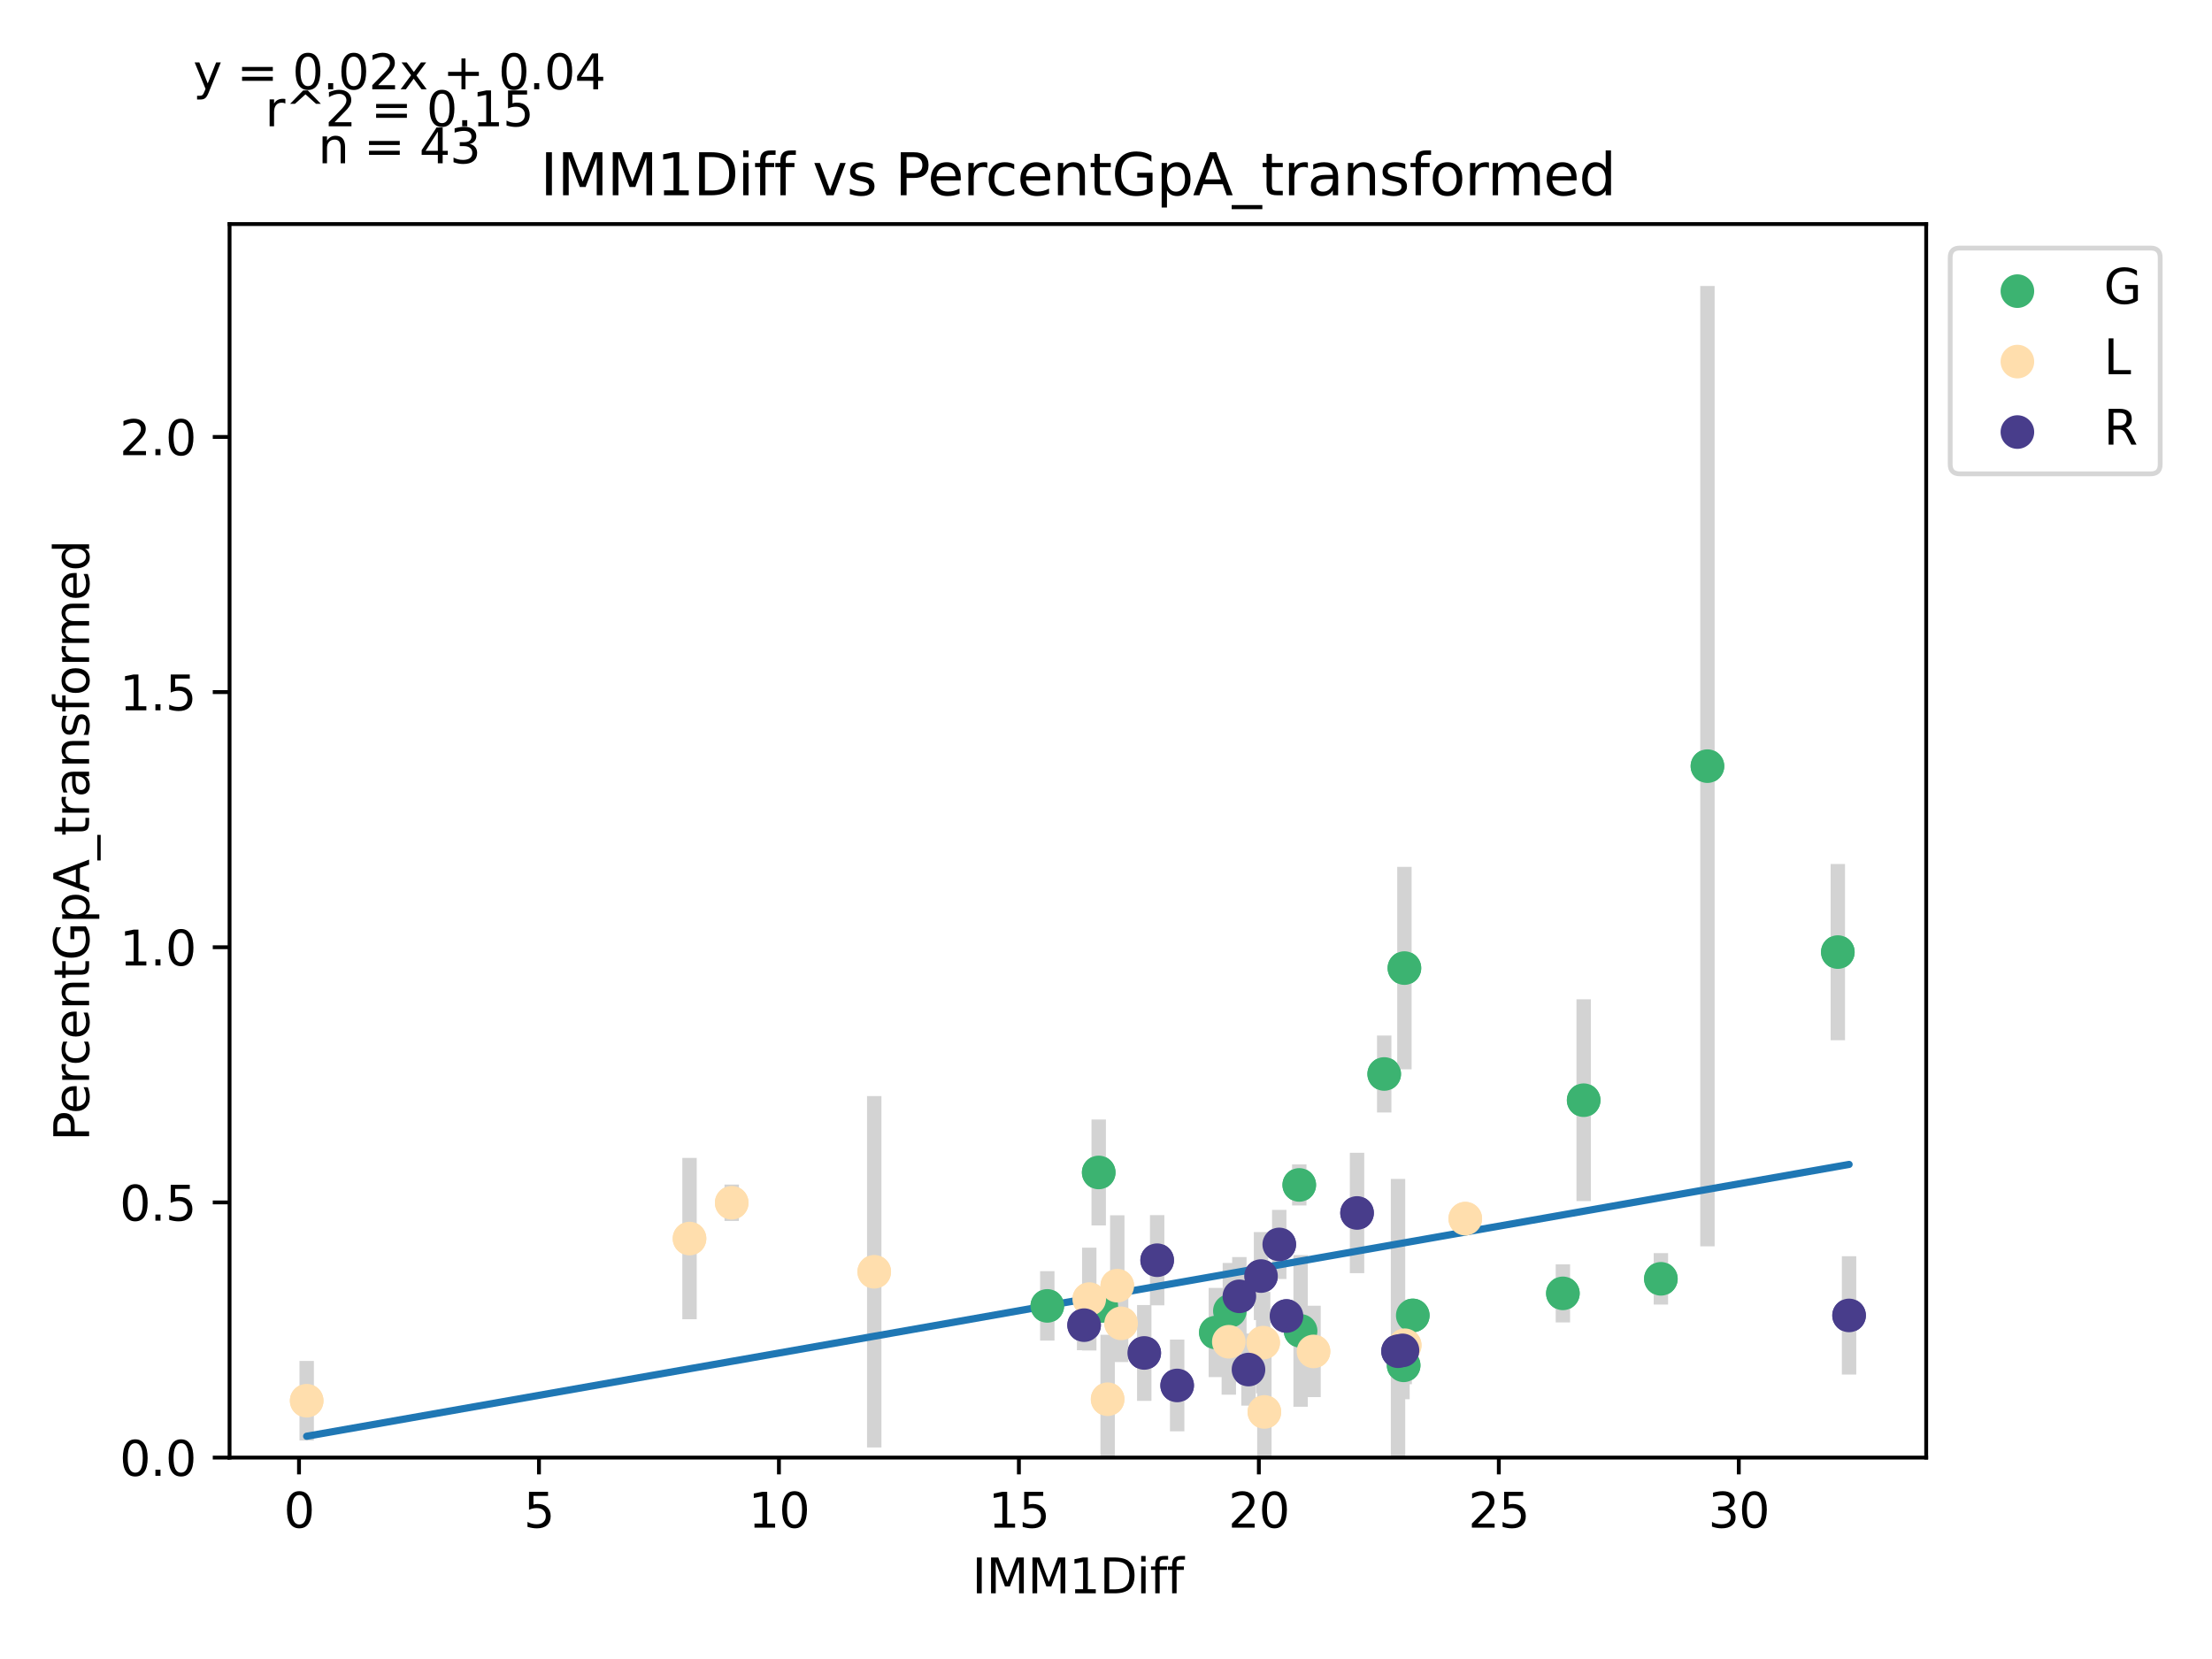 <?xml version="1.0" encoding="utf-8" standalone="no"?>
<!DOCTYPE svg PUBLIC "-//W3C//DTD SVG 1.1//EN"
  "http://www.w3.org/Graphics/SVG/1.1/DTD/svg11.dtd">
<svg xmlns:xlink="http://www.w3.org/1999/xlink" width="460.8pt" height="345.6pt" viewBox="0 0 460.8 345.6" xmlns="http://www.w3.org/2000/svg" version="1.1">
 <defs>
  <style type="text/css">*{stroke-linejoin: round; stroke-linecap: butt}</style>
 </defs>
 <g id="figure_1">
  <g id="patch_1">
   <path d="M 0 345.6 
L 460.8 345.6 
L 460.8 0 
L 0 0 
z
" style="fill: #ffffff"/>
  </g>
  <g id="axes_1">
   <g id="patch_2">
    <path d="M 47.821 303.64 
L 401.26 303.64 
L 401.26 46.676 
L 47.821 46.676 
z
" style="fill: #ffffff"/>
   </g>
   <g id="PathCollection_1">
    <defs>
     <path id="m57401705c2" d="M 0 3 
C 0.796 3 1.559 2.684 2.121 2.121 
C 2.684 1.559 3 0.796 3 0 
C 3 -0.796 2.684 -1.559 2.121 -2.121 
C 1.559 -2.684 0.796 -3 0 -3 
C -0.796 -3 -1.559 -2.684 -2.121 -2.121 
C -2.684 -1.559 -3 -0.796 -3 0 
C -3 0.796 -2.684 1.559 -2.121 2.121 
C -1.559 2.684 -0.796 3 0 3 
z
" style="stroke: #3cb371"/>
    </defs>
    <g clip-path="url(#pb2d96bcd7c)">
     <use xlink:href="#m57401705c2" x="292.565" y="201.67" style="fill: #3cb371; stroke: #3cb371"/>
     <use xlink:href="#m57401705c2" x="345.993" y="266.402" style="fill: #3cb371; stroke: #3cb371"/>
     <use xlink:href="#m57401705c2" x="329.907" y="229.192" style="fill: #3cb371; stroke: #3cb371"/>
     <use xlink:href="#m57401705c2" x="355.691" y="159.603" style="fill: #3cb371; stroke: #3cb371"/>
     <use xlink:href="#m57401705c2" x="253.284" y="277.589" style="fill: #3cb371; stroke: #3cb371"/>
     <use xlink:href="#m57401705c2" x="270.66" y="246.842" style="fill: #3cb371; stroke: #3cb371"/>
     <use xlink:href="#m57401705c2" x="325.578" y="269.43" style="fill: #3cb371; stroke: #3cb371"/>
     <use xlink:href="#m57401705c2" x="382.855" y="198.336" style="fill: #3cb371; stroke: #3cb371"/>
     <use xlink:href="#m57401705c2" x="270.94" y="277.254" style="fill: #3cb371; stroke: #3cb371"/>
     <use xlink:href="#m57401705c2" x="288.356" y="223.731" style="fill: #3cb371; stroke: #3cb371"/>
     <use xlink:href="#m57401705c2" x="292.405" y="284.425" style="fill: #3cb371; stroke: #3cb371"/>
     <use xlink:href="#m57401705c2" x="218.172" y="272.041" style="fill: #3cb371; stroke: #3cb371"/>
     <use xlink:href="#m57401705c2" x="229.42" y="272.058" style="fill: #3cb371; stroke: #3cb371"/>
     <use xlink:href="#m57401705c2" x="228.88" y="244.244" style="fill: #3cb371; stroke: #3cb371"/>
     <use xlink:href="#m57401705c2" x="294.305" y="274.027" style="fill: #3cb371; stroke: #3cb371"/>
     <use xlink:href="#m57401705c2" x="256.204" y="273.093" style="fill: #3cb371; stroke: #3cb371"/>
    </g>
   </g>
   <g id="PathCollection_2">
    <defs>
     <path id="mddb716ae9c" d="M 0 3 
C 0.796 3 1.559 2.684 2.121 2.121 
C 2.684 1.559 3 0.796 3 0 
C 3 -0.796 2.684 -1.559 2.121 -2.121 
C 1.559 -2.684 0.796 -3 0 -3 
C -0.796 -3 -1.559 -2.684 -2.121 -2.121 
C -2.684 -1.559 -3 -0.796 -3 0 
C -3 0.796 -2.684 1.559 -2.121 2.121 
C -1.559 2.684 -0.796 3 0 3 
z
" style="stroke: #ffdead"/>
    </defs>
    <g clip-path="url(#pb2d96bcd7c)">
     <use xlink:href="#mddb716ae9c" x="263.142" y="279.697" style="fill: #ffdead; stroke: #ffdead"/>
     <use xlink:href="#mddb716ae9c" x="233.549" y="275.677" style="fill: #ffdead; stroke: #ffdead"/>
     <use xlink:href="#mddb716ae9c" x="230.739" y="291.484" style="fill: #ffdead; stroke: #ffdead"/>
     <use xlink:href="#mddb716ae9c" x="292.625" y="280.238" style="fill: #ffdead; stroke: #ffdead"/>
     <use xlink:href="#mddb716ae9c" x="263.392" y="294.133" style="fill: #ffdead; stroke: #ffdead"/>
     <use xlink:href="#mddb716ae9c" x="226.91" y="270.623" style="fill: #ffdead; stroke: #ffdead"/>
     <use xlink:href="#mddb716ae9c" x="255.984" y="279.512" style="fill: #ffdead; stroke: #ffdead"/>
     <use xlink:href="#mddb716ae9c" x="232.749" y="267.827" style="fill: #ffdead; stroke: #ffdead"/>
     <use xlink:href="#mddb716ae9c" x="63.887" y="291.796" style="fill: #ffdead; stroke: #ffdead"/>
     <use xlink:href="#mddb716ae9c" x="143.639" y="258.015" style="fill: #ffdead; stroke: #ffdead"/>
     <use xlink:href="#mddb716ae9c" x="152.427" y="250.56" style="fill: #ffdead; stroke: #ffdead"/>
     <use xlink:href="#mddb716ae9c" x="182.12" y="264.934" style="fill: #ffdead; stroke: #ffdead"/>
     <use xlink:href="#mddb716ae9c" x="273.63" y="281.527" style="fill: #ffdead; stroke: #ffdead"/>
     <use xlink:href="#mddb716ae9c" x="305.243" y="253.868" style="fill: #ffdead; stroke: #ffdead"/>
    </g>
   </g>
   <g id="PathCollection_3">
    <defs>
     <path id="mb6e91cb2df" d="M 0 3 
C 0.796 3 1.559 2.684 2.121 2.121 
C 2.684 1.559 3 0.796 3 0 
C 3 -0.796 2.684 -1.559 2.121 -2.121 
C 1.559 -2.684 0.796 -3 0 -3 
C -0.796 -3 -1.559 -2.684 -2.121 -2.121 
C -2.684 -1.559 -3 -0.796 -3 0 
C -3 0.796 -2.684 1.559 -2.121 2.121 
C -1.559 2.684 -0.796 3 0 3 
z
" style="stroke: #483d8b"/>
    </defs>
    <g clip-path="url(#pb2d96bcd7c)">
     <use xlink:href="#mb6e91cb2df" x="225.84" y="276.053" style="fill: #483d8b; stroke: #483d8b"/>
     <use xlink:href="#mb6e91cb2df" x="262.692" y="265.826" style="fill: #483d8b; stroke: #483d8b"/>
     <use xlink:href="#mb6e91cb2df" x="238.368" y="281.843" style="fill: #483d8b; stroke: #483d8b"/>
     <use xlink:href="#mb6e91cb2df" x="385.195" y="274.028" style="fill: #483d8b; stroke: #483d8b"/>
     <use xlink:href="#mb6e91cb2df" x="292.165" y="281.309" style="fill: #483d8b; stroke: #483d8b"/>
     <use xlink:href="#mb6e91cb2df" x="291.236" y="281.485" style="fill: #483d8b; stroke: #483d8b"/>
     <use xlink:href="#mb6e91cb2df" x="245.226" y="288.616" style="fill: #483d8b; stroke: #483d8b"/>
     <use xlink:href="#mb6e91cb2df" x="282.698" y="252.682" style="fill: #483d8b; stroke: #483d8b"/>
     <use xlink:href="#mb6e91cb2df" x="268.001" y="274.152" style="fill: #483d8b; stroke: #483d8b"/>
     <use xlink:href="#mb6e91cb2df" x="241.057" y="262.526" style="fill: #483d8b; stroke: #483d8b"/>
     <use xlink:href="#mb6e91cb2df" x="266.491" y="259.237" style="fill: #483d8b; stroke: #483d8b"/>
     <use xlink:href="#mb6e91cb2df" x="258.183" y="270.049" style="fill: #483d8b; stroke: #483d8b"/>
     <use xlink:href="#mb6e91cb2df" x="260.083" y="285.306" style="fill: #483d8b; stroke: #483d8b"/>
    </g>
   </g>
   <g id="matplotlib.axis_1">
    <g id="xtick_1">
     <g id="line2d_1">
      <defs>
       <path id="m912d853d10" d="M 0 0 
L 0 3.5 
" style="stroke: #000000; stroke-width: 0.8"/>
      </defs>
      <g>
       <use xlink:href="#m912d853d10" x="62.287" y="303.64" style="stroke: #000000; stroke-width: 0.8"/>
      </g>
     </g>
     <g id="text_1">
      <!-- 0 -->
      <g transform="translate(59.106 318.238)scale(0.1 -0.1)">
       <defs>
        <path id="DejaVuSans-30" d="M 2034 4250 
Q 1547 4250 1301 3770 
Q 1056 3291 1056 2328 
Q 1056 1369 1301 889 
Q 1547 409 2034 409 
Q 2525 409 2770 889 
Q 3016 1369 3016 2328 
Q 3016 3291 2770 3770 
Q 2525 4250 2034 4250 
z
M 2034 4750 
Q 2819 4750 3233 4129 
Q 3647 3509 3647 2328 
Q 3647 1150 3233 529 
Q 2819 -91 2034 -91 
Q 1250 -91 836 529 
Q 422 1150 422 2328 
Q 422 3509 836 4129 
Q 1250 4750 2034 4750 
z
" transform="scale(0.016)"/>
       </defs>
       <use xlink:href="#DejaVuSans-30"/>
      </g>
     </g>
    </g>
    <g id="xtick_2">
     <g id="line2d_2">
      <g>
       <use xlink:href="#m912d853d10" x="112.276" y="303.64" style="stroke: #000000; stroke-width: 0.8"/>
      </g>
     </g>
     <g id="text_2">
      <!-- 5 -->
      <g transform="translate(109.095 318.238)scale(0.1 -0.1)">
       <defs>
        <path id="DejaVuSans-35" d="M 691 4666 
L 3169 4666 
L 3169 4134 
L 1269 4134 
L 1269 2991 
Q 1406 3038 1543 3061 
Q 1681 3084 1819 3084 
Q 2600 3084 3056 2656 
Q 3513 2228 3513 1497 
Q 3513 744 3044 326 
Q 2575 -91 1722 -91 
Q 1428 -91 1123 -41 
Q 819 9 494 109 
L 494 744 
Q 775 591 1075 516 
Q 1375 441 1709 441 
Q 2250 441 2565 725 
Q 2881 1009 2881 1497 
Q 2881 1984 2565 2268 
Q 2250 2553 1709 2553 
Q 1456 2553 1204 2497 
Q 953 2441 691 2322 
L 691 4666 
z
" transform="scale(0.016)"/>
       </defs>
       <use xlink:href="#DejaVuSans-35"/>
      </g>
     </g>
    </g>
    <g id="xtick_3">
     <g id="line2d_3">
      <g>
       <use xlink:href="#m912d853d10" x="162.265" y="303.64" style="stroke: #000000; stroke-width: 0.8"/>
      </g>
     </g>
     <g id="text_3">
      <!-- 10 -->
      <g transform="translate(155.902 318.238)scale(0.1 -0.1)">
       <defs>
        <path id="DejaVuSans-31" d="M 794 531 
L 1825 531 
L 1825 4091 
L 703 3866 
L 703 4441 
L 1819 4666 
L 2450 4666 
L 2450 531 
L 3481 531 
L 3481 0 
L 794 0 
L 794 531 
z
" transform="scale(0.016)"/>
       </defs>
       <use xlink:href="#DejaVuSans-31"/>
       <use xlink:href="#DejaVuSans-30" x="63.623"/>
      </g>
     </g>
    </g>
    <g id="xtick_4">
     <g id="line2d_4">
      <g>
       <use xlink:href="#m912d853d10" x="212.253" y="303.64" style="stroke: #000000; stroke-width: 0.8"/>
      </g>
     </g>
     <g id="text_4">
      <!-- 15 -->
      <g transform="translate(205.891 318.238)scale(0.1 -0.1)">
       <use xlink:href="#DejaVuSans-31"/>
       <use xlink:href="#DejaVuSans-35" x="63.623"/>
      </g>
     </g>
    </g>
    <g id="xtick_5">
     <g id="line2d_5">
      <g>
       <use xlink:href="#m912d853d10" x="262.242" y="303.64" style="stroke: #000000; stroke-width: 0.8"/>
      </g>
     </g>
     <g id="text_5">
      <!-- 20 -->
      <g transform="translate(255.88 318.238)scale(0.1 -0.1)">
       <defs>
        <path id="DejaVuSans-32" d="M 1228 531 
L 3431 531 
L 3431 0 
L 469 0 
L 469 531 
Q 828 903 1448 1529 
Q 2069 2156 2228 2338 
Q 2531 2678 2651 2914 
Q 2772 3150 2772 3378 
Q 2772 3750 2511 3984 
Q 2250 4219 1831 4219 
Q 1534 4219 1204 4116 
Q 875 4013 500 3803 
L 500 4441 
Q 881 4594 1212 4672 
Q 1544 4750 1819 4750 
Q 2544 4750 2975 4387 
Q 3406 4025 3406 3419 
Q 3406 3131 3298 2873 
Q 3191 2616 2906 2266 
Q 2828 2175 2409 1742 
Q 1991 1309 1228 531 
z
" transform="scale(0.016)"/>
       </defs>
       <use xlink:href="#DejaVuSans-32"/>
       <use xlink:href="#DejaVuSans-30" x="63.623"/>
      </g>
     </g>
    </g>
    <g id="xtick_6">
     <g id="line2d_6">
      <g>
       <use xlink:href="#m912d853d10" x="312.231" y="303.64" style="stroke: #000000; stroke-width: 0.8"/>
      </g>
     </g>
     <g id="text_6">
      <!-- 25 -->
      <g transform="translate(305.868 318.238)scale(0.1 -0.1)">
       <use xlink:href="#DejaVuSans-32"/>
       <use xlink:href="#DejaVuSans-35" x="63.623"/>
      </g>
     </g>
    </g>
    <g id="xtick_7">
     <g id="line2d_7">
      <g>
       <use xlink:href="#m912d853d10" x="362.22" y="303.64" style="stroke: #000000; stroke-width: 0.8"/>
      </g>
     </g>
     <g id="text_7">
      <!-- 30 -->
      <g transform="translate(355.857 318.238)scale(0.1 -0.1)">
       <defs>
        <path id="DejaVuSans-33" d="M 2597 2516 
Q 3050 2419 3304 2112 
Q 3559 1806 3559 1356 
Q 3559 666 3084 287 
Q 2609 -91 1734 -91 
Q 1441 -91 1130 -33 
Q 819 25 488 141 
L 488 750 
Q 750 597 1062 519 
Q 1375 441 1716 441 
Q 2309 441 2620 675 
Q 2931 909 2931 1356 
Q 2931 1769 2642 2001 
Q 2353 2234 1838 2234 
L 1294 2234 
L 1294 2753 
L 1863 2753 
Q 2328 2753 2575 2939 
Q 2822 3125 2822 3475 
Q 2822 3834 2567 4026 
Q 2313 4219 1838 4219 
Q 1578 4219 1281 4162 
Q 984 4106 628 3988 
L 628 4550 
Q 988 4650 1302 4700 
Q 1616 4750 1894 4750 
Q 2613 4750 3031 4423 
Q 3450 4097 3450 3541 
Q 3450 3153 3228 2886 
Q 3006 2619 2597 2516 
z
" transform="scale(0.016)"/>
       </defs>
       <use xlink:href="#DejaVuSans-33"/>
       <use xlink:href="#DejaVuSans-30" x="63.623"/>
      </g>
     </g>
    </g>
    <g id="text_8">
     <!-- IMM1Diff -->
     <g transform="translate(202.497 331.917)scale(0.1 -0.1)">
      <defs>
       <path id="DejaVuSans-49" d="M 628 4666 
L 1259 4666 
L 1259 0 
L 628 0 
L 628 4666 
z
" transform="scale(0.016)"/>
       <path id="DejaVuSans-4d" d="M 628 4666 
L 1569 4666 
L 2759 1491 
L 3956 4666 
L 4897 4666 
L 4897 0 
L 4281 0 
L 4281 4097 
L 3078 897 
L 2444 897 
L 1241 4097 
L 1241 0 
L 628 0 
L 628 4666 
z
" transform="scale(0.016)"/>
       <path id="DejaVuSans-44" d="M 1259 4147 
L 1259 519 
L 2022 519 
Q 2988 519 3436 956 
Q 3884 1394 3884 2338 
Q 3884 3275 3436 3711 
Q 2988 4147 2022 4147 
L 1259 4147 
z
M 628 4666 
L 1925 4666 
Q 3281 4666 3915 4102 
Q 4550 3538 4550 2338 
Q 4550 1131 3912 565 
Q 3275 0 1925 0 
L 628 0 
L 628 4666 
z
" transform="scale(0.016)"/>
       <path id="DejaVuSans-69" d="M 603 3500 
L 1178 3500 
L 1178 0 
L 603 0 
L 603 3500 
z
M 603 4863 
L 1178 4863 
L 1178 4134 
L 603 4134 
L 603 4863 
z
" transform="scale(0.016)"/>
       <path id="DejaVuSans-66" d="M 2375 4863 
L 2375 4384 
L 1825 4384 
Q 1516 4384 1395 4259 
Q 1275 4134 1275 3809 
L 1275 3500 
L 2222 3500 
L 2222 3053 
L 1275 3053 
L 1275 0 
L 697 0 
L 697 3053 
L 147 3053 
L 147 3500 
L 697 3500 
L 697 3744 
Q 697 4328 969 4595 
Q 1241 4863 1831 4863 
L 2375 4863 
z
" transform="scale(0.016)"/>
      </defs>
      <use xlink:href="#DejaVuSans-49"/>
      <use xlink:href="#DejaVuSans-4d" x="29.492"/>
      <use xlink:href="#DejaVuSans-4d" x="115.771"/>
      <use xlink:href="#DejaVuSans-31" x="202.051"/>
      <use xlink:href="#DejaVuSans-44" x="265.674"/>
      <use xlink:href="#DejaVuSans-69" x="342.676"/>
      <use xlink:href="#DejaVuSans-66" x="370.459"/>
      <use xlink:href="#DejaVuSans-66" x="405.664"/>
     </g>
    </g>
   </g>
   <g id="matplotlib.axis_2">
    <g id="ytick_1">
     <g id="line2d_8">
      <defs>
       <path id="m9894e29bde" d="M 0 0 
L -3.5 0 
" style="stroke: #000000; stroke-width: 0.8"/>
      </defs>
      <g>
       <use xlink:href="#m9894e29bde" x="47.821" y="303.64" style="stroke: #000000; stroke-width: 0.8"/>
      </g>
     </g>
     <g id="text_9">
      <!-- 0.0 -->
      <g transform="translate(24.918 307.439)scale(0.1 -0.1)">
       <defs>
        <path id="DejaVuSans-2e" d="M 684 794 
L 1344 794 
L 1344 0 
L 684 0 
L 684 794 
z
" transform="scale(0.016)"/>
       </defs>
       <use xlink:href="#DejaVuSans-30"/>
       <use xlink:href="#DejaVuSans-2e" x="63.623"/>
       <use xlink:href="#DejaVuSans-30" x="95.41"/>
      </g>
     </g>
    </g>
    <g id="ytick_2">
     <g id="line2d_9">
      <g>
       <use xlink:href="#m9894e29bde" x="47.821" y="250.485" style="stroke: #000000; stroke-width: 0.8"/>
      </g>
     </g>
     <g id="text_10">
      <!-- 0.5 -->
      <g transform="translate(24.918 254.284)scale(0.1 -0.1)">
       <use xlink:href="#DejaVuSans-30"/>
       <use xlink:href="#DejaVuSans-2e" x="63.623"/>
       <use xlink:href="#DejaVuSans-35" x="95.41"/>
      </g>
     </g>
    </g>
    <g id="ytick_3">
     <g id="line2d_10">
      <g>
       <use xlink:href="#m9894e29bde" x="47.821" y="197.33" style="stroke: #000000; stroke-width: 0.8"/>
      </g>
     </g>
     <g id="text_11">
      <!-- 1.0 -->
      <g transform="translate(24.918 201.129)scale(0.1 -0.1)">
       <use xlink:href="#DejaVuSans-31"/>
       <use xlink:href="#DejaVuSans-2e" x="63.623"/>
       <use xlink:href="#DejaVuSans-30" x="95.41"/>
      </g>
     </g>
    </g>
    <g id="ytick_4">
     <g id="line2d_11">
      <g>
       <use xlink:href="#m9894e29bde" x="47.821" y="144.175" style="stroke: #000000; stroke-width: 0.8"/>
      </g>
     </g>
     <g id="text_12">
      <!-- 1.5 -->
      <g transform="translate(24.918 147.974)scale(0.1 -0.1)">
       <use xlink:href="#DejaVuSans-31"/>
       <use xlink:href="#DejaVuSans-2e" x="63.623"/>
       <use xlink:href="#DejaVuSans-35" x="95.41"/>
      </g>
     </g>
    </g>
    <g id="ytick_5">
     <g id="line2d_12">
      <g>
       <use xlink:href="#m9894e29bde" x="47.821" y="91.02" style="stroke: #000000; stroke-width: 0.8"/>
      </g>
     </g>
     <g id="text_13">
      <!-- 2.0 -->
      <g transform="translate(24.918 94.819)scale(0.1 -0.1)">
       <use xlink:href="#DejaVuSans-32"/>
       <use xlink:href="#DejaVuSans-2e" x="63.623"/>
       <use xlink:href="#DejaVuSans-30" x="95.41"/>
      </g>
     </g>
    </g>
    <g id="text_14">
     <!-- PercentGpA_transformed -->
     <g transform="translate(18.56 237.696)rotate(-90)scale(0.1 -0.1)">
      <defs>
       <path id="DejaVuSans-50" d="M 1259 4147 
L 1259 2394 
L 2053 2394 
Q 2494 2394 2734 2622 
Q 2975 2850 2975 3272 
Q 2975 3691 2734 3919 
Q 2494 4147 2053 4147 
L 1259 4147 
z
M 628 4666 
L 2053 4666 
Q 2838 4666 3239 4311 
Q 3641 3956 3641 3272 
Q 3641 2581 3239 2228 
Q 2838 1875 2053 1875 
L 1259 1875 
L 1259 0 
L 628 0 
L 628 4666 
z
" transform="scale(0.016)"/>
       <path id="DejaVuSans-65" d="M 3597 1894 
L 3597 1613 
L 953 1613 
Q 991 1019 1311 708 
Q 1631 397 2203 397 
Q 2534 397 2845 478 
Q 3156 559 3463 722 
L 3463 178 
Q 3153 47 2828 -22 
Q 2503 -91 2169 -91 
Q 1331 -91 842 396 
Q 353 884 353 1716 
Q 353 2575 817 3079 
Q 1281 3584 2069 3584 
Q 2775 3584 3186 3129 
Q 3597 2675 3597 1894 
z
M 3022 2063 
Q 3016 2534 2758 2815 
Q 2500 3097 2075 3097 
Q 1594 3097 1305 2825 
Q 1016 2553 972 2059 
L 3022 2063 
z
" transform="scale(0.016)"/>
       <path id="DejaVuSans-72" d="M 2631 2963 
Q 2534 3019 2420 3045 
Q 2306 3072 2169 3072 
Q 1681 3072 1420 2755 
Q 1159 2438 1159 1844 
L 1159 0 
L 581 0 
L 581 3500 
L 1159 3500 
L 1159 2956 
Q 1341 3275 1631 3429 
Q 1922 3584 2338 3584 
Q 2397 3584 2469 3576 
Q 2541 3569 2628 3553 
L 2631 2963 
z
" transform="scale(0.016)"/>
       <path id="DejaVuSans-63" d="M 3122 3366 
L 3122 2828 
Q 2878 2963 2633 3030 
Q 2388 3097 2138 3097 
Q 1578 3097 1268 2742 
Q 959 2388 959 1747 
Q 959 1106 1268 751 
Q 1578 397 2138 397 
Q 2388 397 2633 464 
Q 2878 531 3122 666 
L 3122 134 
Q 2881 22 2623 -34 
Q 2366 -91 2075 -91 
Q 1284 -91 818 406 
Q 353 903 353 1747 
Q 353 2603 823 3093 
Q 1294 3584 2113 3584 
Q 2378 3584 2631 3529 
Q 2884 3475 3122 3366 
z
" transform="scale(0.016)"/>
       <path id="DejaVuSans-6e" d="M 3513 2113 
L 3513 0 
L 2938 0 
L 2938 2094 
Q 2938 2591 2744 2837 
Q 2550 3084 2163 3084 
Q 1697 3084 1428 2787 
Q 1159 2491 1159 1978 
L 1159 0 
L 581 0 
L 581 3500 
L 1159 3500 
L 1159 2956 
Q 1366 3272 1645 3428 
Q 1925 3584 2291 3584 
Q 2894 3584 3203 3211 
Q 3513 2838 3513 2113 
z
" transform="scale(0.016)"/>
       <path id="DejaVuSans-74" d="M 1172 4494 
L 1172 3500 
L 2356 3500 
L 2356 3053 
L 1172 3053 
L 1172 1153 
Q 1172 725 1289 603 
Q 1406 481 1766 481 
L 2356 481 
L 2356 0 
L 1766 0 
Q 1100 0 847 248 
Q 594 497 594 1153 
L 594 3053 
L 172 3053 
L 172 3500 
L 594 3500 
L 594 4494 
L 1172 4494 
z
" transform="scale(0.016)"/>
       <path id="DejaVuSans-47" d="M 3809 666 
L 3809 1919 
L 2778 1919 
L 2778 2438 
L 4434 2438 
L 4434 434 
Q 4069 175 3628 42 
Q 3188 -91 2688 -91 
Q 1594 -91 976 548 
Q 359 1188 359 2328 
Q 359 3472 976 4111 
Q 1594 4750 2688 4750 
Q 3144 4750 3555 4637 
Q 3966 4525 4313 4306 
L 4313 3634 
Q 3963 3931 3569 4081 
Q 3175 4231 2741 4231 
Q 1884 4231 1454 3753 
Q 1025 3275 1025 2328 
Q 1025 1384 1454 906 
Q 1884 428 2741 428 
Q 3075 428 3337 486 
Q 3600 544 3809 666 
z
" transform="scale(0.016)"/>
       <path id="DejaVuSans-70" d="M 1159 525 
L 1159 -1331 
L 581 -1331 
L 581 3500 
L 1159 3500 
L 1159 2969 
Q 1341 3281 1617 3432 
Q 1894 3584 2278 3584 
Q 2916 3584 3314 3078 
Q 3713 2572 3713 1747 
Q 3713 922 3314 415 
Q 2916 -91 2278 -91 
Q 1894 -91 1617 61 
Q 1341 213 1159 525 
z
M 3116 1747 
Q 3116 2381 2855 2742 
Q 2594 3103 2138 3103 
Q 1681 3103 1420 2742 
Q 1159 2381 1159 1747 
Q 1159 1113 1420 752 
Q 1681 391 2138 391 
Q 2594 391 2855 752 
Q 3116 1113 3116 1747 
z
" transform="scale(0.016)"/>
       <path id="DejaVuSans-41" d="M 2188 4044 
L 1331 1722 
L 3047 1722 
L 2188 4044 
z
M 1831 4666 
L 2547 4666 
L 4325 0 
L 3669 0 
L 3244 1197 
L 1141 1197 
L 716 0 
L 50 0 
L 1831 4666 
z
" transform="scale(0.016)"/>
       <path id="DejaVuSans-5f" d="M 3263 -1063 
L 3263 -1509 
L -63 -1509 
L -63 -1063 
L 3263 -1063 
z
" transform="scale(0.016)"/>
       <path id="DejaVuSans-61" d="M 2194 1759 
Q 1497 1759 1228 1600 
Q 959 1441 959 1056 
Q 959 750 1161 570 
Q 1363 391 1709 391 
Q 2188 391 2477 730 
Q 2766 1069 2766 1631 
L 2766 1759 
L 2194 1759 
z
M 3341 1997 
L 3341 0 
L 2766 0 
L 2766 531 
Q 2569 213 2275 61 
Q 1981 -91 1556 -91 
Q 1019 -91 701 211 
Q 384 513 384 1019 
Q 384 1609 779 1909 
Q 1175 2209 1959 2209 
L 2766 2209 
L 2766 2266 
Q 2766 2663 2505 2880 
Q 2244 3097 1772 3097 
Q 1472 3097 1187 3025 
Q 903 2953 641 2809 
L 641 3341 
Q 956 3463 1253 3523 
Q 1550 3584 1831 3584 
Q 2591 3584 2966 3190 
Q 3341 2797 3341 1997 
z
" transform="scale(0.016)"/>
       <path id="DejaVuSans-73" d="M 2834 3397 
L 2834 2853 
Q 2591 2978 2328 3040 
Q 2066 3103 1784 3103 
Q 1356 3103 1142 2972 
Q 928 2841 928 2578 
Q 928 2378 1081 2264 
Q 1234 2150 1697 2047 
L 1894 2003 
Q 2506 1872 2764 1633 
Q 3022 1394 3022 966 
Q 3022 478 2636 193 
Q 2250 -91 1575 -91 
Q 1294 -91 989 -36 
Q 684 19 347 128 
L 347 722 
Q 666 556 975 473 
Q 1284 391 1588 391 
Q 1994 391 2212 530 
Q 2431 669 2431 922 
Q 2431 1156 2273 1281 
Q 2116 1406 1581 1522 
L 1381 1569 
Q 847 1681 609 1914 
Q 372 2147 372 2553 
Q 372 3047 722 3315 
Q 1072 3584 1716 3584 
Q 2034 3584 2315 3537 
Q 2597 3491 2834 3397 
z
" transform="scale(0.016)"/>
       <path id="DejaVuSans-6f" d="M 1959 3097 
Q 1497 3097 1228 2736 
Q 959 2375 959 1747 
Q 959 1119 1226 758 
Q 1494 397 1959 397 
Q 2419 397 2687 759 
Q 2956 1122 2956 1747 
Q 2956 2369 2687 2733 
Q 2419 3097 1959 3097 
z
M 1959 3584 
Q 2709 3584 3137 3096 
Q 3566 2609 3566 1747 
Q 3566 888 3137 398 
Q 2709 -91 1959 -91 
Q 1206 -91 779 398 
Q 353 888 353 1747 
Q 353 2609 779 3096 
Q 1206 3584 1959 3584 
z
" transform="scale(0.016)"/>
       <path id="DejaVuSans-6d" d="M 3328 2828 
Q 3544 3216 3844 3400 
Q 4144 3584 4550 3584 
Q 5097 3584 5394 3201 
Q 5691 2819 5691 2113 
L 5691 0 
L 5113 0 
L 5113 2094 
Q 5113 2597 4934 2840 
Q 4756 3084 4391 3084 
Q 3944 3084 3684 2787 
Q 3425 2491 3425 1978 
L 3425 0 
L 2847 0 
L 2847 2094 
Q 2847 2600 2669 2842 
Q 2491 3084 2119 3084 
Q 1678 3084 1418 2786 
Q 1159 2488 1159 1978 
L 1159 0 
L 581 0 
L 581 3500 
L 1159 3500 
L 1159 2956 
Q 1356 3278 1631 3431 
Q 1906 3584 2284 3584 
Q 2666 3584 2933 3390 
Q 3200 3197 3328 2828 
z
" transform="scale(0.016)"/>
       <path id="DejaVuSans-64" d="M 2906 2969 
L 2906 4863 
L 3481 4863 
L 3481 0 
L 2906 0 
L 2906 525 
Q 2725 213 2448 61 
Q 2172 -91 1784 -91 
Q 1150 -91 751 415 
Q 353 922 353 1747 
Q 353 2572 751 3078 
Q 1150 3584 1784 3584 
Q 2172 3584 2448 3432 
Q 2725 3281 2906 2969 
z
M 947 1747 
Q 947 1113 1208 752 
Q 1469 391 1925 391 
Q 2381 391 2643 752 
Q 2906 1113 2906 1747 
Q 2906 2381 2643 2742 
Q 2381 3103 1925 3103 
Q 1469 3103 1208 2742 
Q 947 2381 947 1747 
z
" transform="scale(0.016)"/>
      </defs>
      <use xlink:href="#DejaVuSans-50"/>
      <use xlink:href="#DejaVuSans-65" x="56.678"/>
      <use xlink:href="#DejaVuSans-72" x="118.201"/>
      <use xlink:href="#DejaVuSans-63" x="157.064"/>
      <use xlink:href="#DejaVuSans-65" x="212.045"/>
      <use xlink:href="#DejaVuSans-6e" x="273.568"/>
      <use xlink:href="#DejaVuSans-74" x="336.947"/>
      <use xlink:href="#DejaVuSans-47" x="376.156"/>
      <use xlink:href="#DejaVuSans-70" x="453.646"/>
      <use xlink:href="#DejaVuSans-41" x="517.123"/>
      <use xlink:href="#DejaVuSans-5f" x="585.531"/>
      <use xlink:href="#DejaVuSans-74" x="635.531"/>
      <use xlink:href="#DejaVuSans-72" x="674.74"/>
      <use xlink:href="#DejaVuSans-61" x="715.854"/>
      <use xlink:href="#DejaVuSans-6e" x="777.133"/>
      <use xlink:href="#DejaVuSans-73" x="840.512"/>
      <use xlink:href="#DejaVuSans-66" x="892.611"/>
      <use xlink:href="#DejaVuSans-6f" x="927.816"/>
      <use xlink:href="#DejaVuSans-72" x="988.998"/>
      <use xlink:href="#DejaVuSans-6d" x="1028.361"/>
      <use xlink:href="#DejaVuSans-65" x="1125.773"/>
      <use xlink:href="#DejaVuSans-64" x="1187.297"/>
     </g>
    </g>
   </g>
   <g id="LineCollection_1">
    <path d="M 292.565 222.755 
L 292.565 180.586 
" clip-path="url(#pb2d96bcd7c)" style="fill: none; stroke: #d3d3d3; stroke-width: 3"/>
    <path d="M 345.993 271.755 
L 345.993 261.048 
" clip-path="url(#pb2d96bcd7c)" style="fill: none; stroke: #d3d3d3; stroke-width: 3"/>
    <path d="M 329.907 250.212 
L 329.907 208.173 
" clip-path="url(#pb2d96bcd7c)" style="fill: none; stroke: #d3d3d3; stroke-width: 3"/>
    <path d="M 355.691 259.639 
L 355.691 59.566 
" clip-path="url(#pb2d96bcd7c)" style="fill: none; stroke: #d3d3d3; stroke-width: 3"/>
    <path d="M 253.284 286.881 
L 253.284 268.297 
" clip-path="url(#pb2d96bcd7c)" style="fill: none; stroke: #d3d3d3; stroke-width: 3"/>
    <path d="M 270.66 251.12 
L 270.66 242.564 
" clip-path="url(#pb2d96bcd7c)" style="fill: none; stroke: #d3d3d3; stroke-width: 3"/>
    <path d="M 325.578 275.485 
L 325.578 263.376 
" clip-path="url(#pb2d96bcd7c)" style="fill: none; stroke: #d3d3d3; stroke-width: 3"/>
    <path d="M 382.855 216.696 
L 382.855 179.977 
" clip-path="url(#pb2d96bcd7c)" style="fill: none; stroke: #d3d3d3; stroke-width: 3"/>
    <path d="M 270.94 293.051 
L 270.94 261.456 
" clip-path="url(#pb2d96bcd7c)" style="fill: none; stroke: #d3d3d3; stroke-width: 3"/>
    <path d="M 288.356 231.748 
L 288.356 215.714 
" clip-path="url(#pb2d96bcd7c)" style="fill: none; stroke: #d3d3d3; stroke-width: 3"/>
    <path d="M 292.405 285.988 
L 292.405 282.862 
" clip-path="url(#pb2d96bcd7c)" style="fill: none; stroke: #d3d3d3; stroke-width: 3"/>
    <path d="M 218.172 279.272 
L 218.172 264.81 
" clip-path="url(#pb2d96bcd7c)" style="fill: none; stroke: #d3d3d3; stroke-width: 3"/>
    <path d="M 229.42 275.579 
L 229.42 268.537 
" clip-path="url(#pb2d96bcd7c)" style="fill: none; stroke: #d3d3d3; stroke-width: 3"/>
    <path d="M 228.88 255.279 
L 228.88 233.209 
" clip-path="url(#pb2d96bcd7c)" style="fill: none; stroke: #d3d3d3; stroke-width: 3"/>
    <path d="M 294.305 274.701 
L 294.305 273.353 
" clip-path="url(#pb2d96bcd7c)" style="fill: none; stroke: #d3d3d3; stroke-width: 3"/>
    <path d="M 256.204 283.092 
L 256.204 263.095 
" clip-path="url(#pb2d96bcd7c)" style="fill: none; stroke: #d3d3d3; stroke-width: 3"/>
   </g>
   <g id="LineCollection_2">
    <path d="M 263.142 290.261 
L 263.142 269.133 
" clip-path="url(#pb2d96bcd7c)" style="fill: none; stroke: #d3d3d3; stroke-width: 3"/>
    <path d="M 233.549 283.743 
L 233.549 267.611 
" clip-path="url(#pb2d96bcd7c)" style="fill: none; stroke: #d3d3d3; stroke-width: 3"/>
    <path d="M 230.739 304.898 
L 230.739 278.069 
" clip-path="url(#pb2d96bcd7c)" style="fill: none; stroke: #d3d3d3; stroke-width: 3"/>
    <path d="M 292.625 288.348 
L 292.625 272.128 
" clip-path="url(#pb2d96bcd7c)" style="fill: none; stroke: #d3d3d3; stroke-width: 3"/>
    <path d="M 263.392 309.16 
L 263.392 279.106 
" clip-path="url(#pb2d96bcd7c)" style="fill: none; stroke: #d3d3d3; stroke-width: 3"/>
    <path d="M 226.91 281.329 
L 226.91 259.918 
" clip-path="url(#pb2d96bcd7c)" style="fill: none; stroke: #d3d3d3; stroke-width: 3"/>
    <path d="M 255.984 290.535 
L 255.984 268.49 
" clip-path="url(#pb2d96bcd7c)" style="fill: none; stroke: #d3d3d3; stroke-width: 3"/>
    <path d="M 232.749 282.487 
L 232.749 253.168 
" clip-path="url(#pb2d96bcd7c)" style="fill: none; stroke: #d3d3d3; stroke-width: 3"/>
    <path d="M 63.887 300.085 
L 63.887 283.507 
" clip-path="url(#pb2d96bcd7c)" style="fill: none; stroke: #d3d3d3; stroke-width: 3"/>
    <path d="M 143.639 274.82 
L 143.639 241.209 
" clip-path="url(#pb2d96bcd7c)" style="fill: none; stroke: #d3d3d3; stroke-width: 3"/>
    <path d="M 152.427 254.354 
L 152.427 246.766 
" clip-path="url(#pb2d96bcd7c)" style="fill: none; stroke: #d3d3d3; stroke-width: 3"/>
    <path d="M 182.12 301.535 
L 182.12 228.333 
" clip-path="url(#pb2d96bcd7c)" style="fill: none; stroke: #d3d3d3; stroke-width: 3"/>
    <path d="M 273.63 291.043 
L 273.63 272.012 
" clip-path="url(#pb2d96bcd7c)" style="fill: none; stroke: #d3d3d3; stroke-width: 3"/>
    <path d="M 305.243 256.6 
L 305.243 251.136 
" clip-path="url(#pb2d96bcd7c)" style="fill: none; stroke: #d3d3d3; stroke-width: 3"/>
   </g>
   <g id="LineCollection_3">
    <path d="M 225.84 281.269 
L 225.84 270.838 
" clip-path="url(#pb2d96bcd7c)" style="fill: none; stroke: #d3d3d3; stroke-width: 3"/>
    <path d="M 262.692 274.999 
L 262.692 256.653 
" clip-path="url(#pb2d96bcd7c)" style="fill: none; stroke: #d3d3d3; stroke-width: 3"/>
    <path d="M 238.368 291.828 
L 238.368 271.859 
" clip-path="url(#pb2d96bcd7c)" style="fill: none; stroke: #d3d3d3; stroke-width: 3"/>
    <path d="M 385.195 286.352 
L 385.195 261.703 
" clip-path="url(#pb2d96bcd7c)" style="fill: none; stroke: #d3d3d3; stroke-width: 3"/>
    <path d="M 292.165 291.481 
L 292.165 271.138 
" clip-path="url(#pb2d96bcd7c)" style="fill: none; stroke: #d3d3d3; stroke-width: 3"/>
    <path d="M 291.236 317.382 
L 291.236 245.588 
" clip-path="url(#pb2d96bcd7c)" style="fill: none; stroke: #d3d3d3; stroke-width: 3"/>
    <path d="M 245.226 298.169 
L 245.226 279.063 
" clip-path="url(#pb2d96bcd7c)" style="fill: none; stroke: #d3d3d3; stroke-width: 3"/>
    <path d="M 282.698 265.22 
L 282.698 240.143 
" clip-path="url(#pb2d96bcd7c)" style="fill: none; stroke: #d3d3d3; stroke-width: 3"/>
    <path d="M 268.001 276.763 
L 268.001 271.541 
" clip-path="url(#pb2d96bcd7c)" style="fill: none; stroke: #d3d3d3; stroke-width: 3"/>
    <path d="M 241.057 271.92 
L 241.057 253.132 
" clip-path="url(#pb2d96bcd7c)" style="fill: none; stroke: #d3d3d3; stroke-width: 3"/>
    <path d="M 266.491 266.441 
L 266.491 252.034 
" clip-path="url(#pb2d96bcd7c)" style="fill: none; stroke: #d3d3d3; stroke-width: 3"/>
    <path d="M 258.183 278.229 
L 258.183 261.869 
" clip-path="url(#pb2d96bcd7c)" style="fill: none; stroke: #d3d3d3; stroke-width: 3"/>
    <path d="M 260.083 292.819 
L 260.083 277.793 
" clip-path="url(#pb2d96bcd7c)" style="fill: none; stroke: #d3d3d3; stroke-width: 3"/>
   </g>
   <g id="line2d_13">
    <path d="M 292.565 258.894 
L 345.993 249.479 
L 329.907 252.313 
L 355.691 247.769 
L 253.284 265.817 
L 270.66 262.755 
L 325.578 253.076 
L 382.855 242.982 
L 270.94 262.705 
L 288.356 259.636 
L 292.405 258.923 
L 263.142 264.08 
L 233.549 269.295 
L 230.739 269.79 
L 292.625 258.884 
L 263.392 264.036 
L 226.91 270.465 
L 255.984 265.341 
L 232.749 269.436 
L 225.84 270.654 
L 262.692 264.159 
L 238.368 268.446 
L 385.195 242.57 
L 292.165 258.965 
L 291.236 259.129 
L 245.226 267.237 
L 282.698 260.633 
L 218.172 272.005 
L 229.42 270.023 
L 228.88 270.118 
L 294.305 258.588 
L 256.204 265.303 
L 63.887 299.195 
L 143.639 285.14 
L 152.427 283.592 
L 182.12 278.359 
L 273.63 262.231 
L 305.243 256.66 
L 268.001 263.223 
L 241.057 267.972 
L 266.491 263.49 
L 258.183 264.954 
L 260.083 264.619 
" clip-path="url(#pb2d96bcd7c)" style="fill: none; stroke: #1f77b4; stroke-width: 1.5; stroke-linecap: square"/>
   </g>
   <g id="line2d_14">
    <g clip-path="url(#pb2d96bcd7c)">
     <use xlink:href="#m57401705c2" x="292.565" y="201.67" style="fill: #3cb371; stroke: #3cb371"/>
     <use xlink:href="#m57401705c2" x="345.993" y="266.402" style="fill: #3cb371; stroke: #3cb371"/>
     <use xlink:href="#m57401705c2" x="329.907" y="229.192" style="fill: #3cb371; stroke: #3cb371"/>
     <use xlink:href="#m57401705c2" x="355.691" y="159.603" style="fill: #3cb371; stroke: #3cb371"/>
     <use xlink:href="#m57401705c2" x="253.284" y="277.589" style="fill: #3cb371; stroke: #3cb371"/>
     <use xlink:href="#m57401705c2" x="270.66" y="246.842" style="fill: #3cb371; stroke: #3cb371"/>
     <use xlink:href="#m57401705c2" x="325.578" y="269.43" style="fill: #3cb371; stroke: #3cb371"/>
     <use xlink:href="#m57401705c2" x="382.855" y="198.336" style="fill: #3cb371; stroke: #3cb371"/>
     <use xlink:href="#m57401705c2" x="270.94" y="277.254" style="fill: #3cb371; stroke: #3cb371"/>
     <use xlink:href="#m57401705c2" x="288.356" y="223.731" style="fill: #3cb371; stroke: #3cb371"/>
     <use xlink:href="#m57401705c2" x="292.405" y="284.425" style="fill: #3cb371; stroke: #3cb371"/>
     <use xlink:href="#m57401705c2" x="218.172" y="272.041" style="fill: #3cb371; stroke: #3cb371"/>
     <use xlink:href="#m57401705c2" x="229.42" y="272.058" style="fill: #3cb371; stroke: #3cb371"/>
     <use xlink:href="#m57401705c2" x="228.88" y="244.244" style="fill: #3cb371; stroke: #3cb371"/>
     <use xlink:href="#m57401705c2" x="294.305" y="274.027" style="fill: #3cb371; stroke: #3cb371"/>
     <use xlink:href="#m57401705c2" x="256.204" y="273.093" style="fill: #3cb371; stroke: #3cb371"/>
    </g>
   </g>
   <g id="line2d_15">
    <g clip-path="url(#pb2d96bcd7c)">
     <use xlink:href="#mddb716ae9c" x="263.142" y="279.697" style="fill: #ffdead; stroke: #ffdead"/>
     <use xlink:href="#mddb716ae9c" x="233.549" y="275.677" style="fill: #ffdead; stroke: #ffdead"/>
     <use xlink:href="#mddb716ae9c" x="230.739" y="291.484" style="fill: #ffdead; stroke: #ffdead"/>
     <use xlink:href="#mddb716ae9c" x="292.625" y="280.238" style="fill: #ffdead; stroke: #ffdead"/>
     <use xlink:href="#mddb716ae9c" x="263.392" y="294.133" style="fill: #ffdead; stroke: #ffdead"/>
     <use xlink:href="#mddb716ae9c" x="226.91" y="270.623" style="fill: #ffdead; stroke: #ffdead"/>
     <use xlink:href="#mddb716ae9c" x="255.984" y="279.512" style="fill: #ffdead; stroke: #ffdead"/>
     <use xlink:href="#mddb716ae9c" x="232.749" y="267.827" style="fill: #ffdead; stroke: #ffdead"/>
     <use xlink:href="#mddb716ae9c" x="63.887" y="291.796" style="fill: #ffdead; stroke: #ffdead"/>
     <use xlink:href="#mddb716ae9c" x="143.639" y="258.015" style="fill: #ffdead; stroke: #ffdead"/>
     <use xlink:href="#mddb716ae9c" x="152.427" y="250.56" style="fill: #ffdead; stroke: #ffdead"/>
     <use xlink:href="#mddb716ae9c" x="182.12" y="264.934" style="fill: #ffdead; stroke: #ffdead"/>
     <use xlink:href="#mddb716ae9c" x="273.63" y="281.527" style="fill: #ffdead; stroke: #ffdead"/>
     <use xlink:href="#mddb716ae9c" x="305.243" y="253.868" style="fill: #ffdead; stroke: #ffdead"/>
    </g>
   </g>
   <g id="line2d_16">
    <g clip-path="url(#pb2d96bcd7c)">
     <use xlink:href="#mb6e91cb2df" x="225.84" y="276.053" style="fill: #483d8b; stroke: #483d8b"/>
     <use xlink:href="#mb6e91cb2df" x="262.692" y="265.826" style="fill: #483d8b; stroke: #483d8b"/>
     <use xlink:href="#mb6e91cb2df" x="238.368" y="281.843" style="fill: #483d8b; stroke: #483d8b"/>
     <use xlink:href="#mb6e91cb2df" x="385.195" y="274.028" style="fill: #483d8b; stroke: #483d8b"/>
     <use xlink:href="#mb6e91cb2df" x="292.165" y="281.309" style="fill: #483d8b; stroke: #483d8b"/>
     <use xlink:href="#mb6e91cb2df" x="291.236" y="281.485" style="fill: #483d8b; stroke: #483d8b"/>
     <use xlink:href="#mb6e91cb2df" x="245.226" y="288.616" style="fill: #483d8b; stroke: #483d8b"/>
     <use xlink:href="#mb6e91cb2df" x="282.698" y="252.682" style="fill: #483d8b; stroke: #483d8b"/>
     <use xlink:href="#mb6e91cb2df" x="268.001" y="274.152" style="fill: #483d8b; stroke: #483d8b"/>
     <use xlink:href="#mb6e91cb2df" x="241.057" y="262.526" style="fill: #483d8b; stroke: #483d8b"/>
     <use xlink:href="#mb6e91cb2df" x="266.491" y="259.237" style="fill: #483d8b; stroke: #483d8b"/>
     <use xlink:href="#mb6e91cb2df" x="258.183" y="270.049" style="fill: #483d8b; stroke: #483d8b"/>
     <use xlink:href="#mb6e91cb2df" x="260.083" y="285.306" style="fill: #483d8b; stroke: #483d8b"/>
    </g>
   </g>
   <g id="patch_3">
    <path d="M 47.821 303.64 
L 47.821 46.676 
" style="fill: none; stroke: #000000; stroke-width: 0.8; stroke-linejoin: miter; stroke-linecap: square"/>
   </g>
   <g id="patch_4">
    <path d="M 401.26 303.64 
L 401.26 46.676 
" style="fill: none; stroke: #000000; stroke-width: 0.8; stroke-linejoin: miter; stroke-linecap: square"/>
   </g>
   <g id="patch_5">
    <path d="M 47.821 303.64 
L 401.26 303.64 
" style="fill: none; stroke: #000000; stroke-width: 0.8; stroke-linejoin: miter; stroke-linecap: square"/>
   </g>
   <g id="patch_6">
    <path d="M 47.821 46.676 
L 401.26 46.676 
" style="fill: none; stroke: #000000; stroke-width: 0.8; stroke-linejoin: miter; stroke-linecap: square"/>
   </g>
   <g id="text_15">
    <!-- y = 0.02x + 0.04 -->
    <g transform="translate(40.245 18.599)scale(0.1 -0.1)">
     <defs>
      <path id="DejaVuSans-79" d="M 2059 -325 
Q 1816 -950 1584 -1140 
Q 1353 -1331 966 -1331 
L 506 -1331 
L 506 -850 
L 844 -850 
Q 1081 -850 1212 -737 
Q 1344 -625 1503 -206 
L 1606 56 
L 191 3500 
L 800 3500 
L 1894 763 
L 2988 3500 
L 3597 3500 
L 2059 -325 
z
" transform="scale(0.016)"/>
      <path id="DejaVuSans-20" transform="scale(0.016)"/>
      <path id="DejaVuSans-3d" d="M 678 2906 
L 4684 2906 
L 4684 2381 
L 678 2381 
L 678 2906 
z
M 678 1631 
L 4684 1631 
L 4684 1100 
L 678 1100 
L 678 1631 
z
" transform="scale(0.016)"/>
      <path id="DejaVuSans-78" d="M 3513 3500 
L 2247 1797 
L 3578 0 
L 2900 0 
L 1881 1375 
L 863 0 
L 184 0 
L 1544 1831 
L 300 3500 
L 978 3500 
L 1906 2253 
L 2834 3500 
L 3513 3500 
z
" transform="scale(0.016)"/>
      <path id="DejaVuSans-2b" d="M 2944 4013 
L 2944 2272 
L 4684 2272 
L 4684 1741 
L 2944 1741 
L 2944 0 
L 2419 0 
L 2419 1741 
L 678 1741 
L 678 2272 
L 2419 2272 
L 2419 4013 
L 2944 4013 
z
" transform="scale(0.016)"/>
      <path id="DejaVuSans-34" d="M 2419 4116 
L 825 1625 
L 2419 1625 
L 2419 4116 
z
M 2253 4666 
L 3047 4666 
L 3047 1625 
L 3713 1625 
L 3713 1100 
L 3047 1100 
L 3047 0 
L 2419 0 
L 2419 1100 
L 313 1100 
L 313 1709 
L 2253 4666 
z
" transform="scale(0.016)"/>
     </defs>
     <use xlink:href="#DejaVuSans-79"/>
     <use xlink:href="#DejaVuSans-20" x="59.18"/>
     <use xlink:href="#DejaVuSans-3d" x="90.967"/>
     <use xlink:href="#DejaVuSans-20" x="174.756"/>
     <use xlink:href="#DejaVuSans-30" x="206.543"/>
     <use xlink:href="#DejaVuSans-2e" x="270.166"/>
     <use xlink:href="#DejaVuSans-30" x="301.953"/>
     <use xlink:href="#DejaVuSans-32" x="365.576"/>
     <use xlink:href="#DejaVuSans-78" x="429.199"/>
     <use xlink:href="#DejaVuSans-20" x="488.379"/>
     <use xlink:href="#DejaVuSans-2b" x="520.166"/>
     <use xlink:href="#DejaVuSans-20" x="603.955"/>
     <use xlink:href="#DejaVuSans-30" x="635.742"/>
     <use xlink:href="#DejaVuSans-2e" x="699.365"/>
     <use xlink:href="#DejaVuSans-30" x="731.152"/>
     <use xlink:href="#DejaVuSans-34" x="794.775"/>
    </g>
   </g>
   <g id="text_16">
    <!-- r^2 = 0.15 -->
    <g transform="translate(55.238 26.308)scale(0.1 -0.1)">
     <defs>
      <path id="DejaVuSans-5e" d="M 2988 4666 
L 4684 2925 
L 4056 2925 
L 2681 4159 
L 1306 2925 
L 678 2925 
L 2375 4666 
L 2988 4666 
z
" transform="scale(0.016)"/>
     </defs>
     <use xlink:href="#DejaVuSans-72"/>
     <use xlink:href="#DejaVuSans-5e" x="41.113"/>
     <use xlink:href="#DejaVuSans-32" x="124.902"/>
     <use xlink:href="#DejaVuSans-20" x="188.525"/>
     <use xlink:href="#DejaVuSans-3d" x="220.312"/>
     <use xlink:href="#DejaVuSans-20" x="304.102"/>
     <use xlink:href="#DejaVuSans-30" x="335.889"/>
     <use xlink:href="#DejaVuSans-2e" x="399.512"/>
     <use xlink:href="#DejaVuSans-31" x="431.299"/>
     <use xlink:href="#DejaVuSans-35" x="494.922"/>
    </g>
   </g>
   <g id="text_17">
    <!-- n = 43 -->
    <g transform="translate(66.266 34.017)scale(0.1 -0.1)">
     <use xlink:href="#DejaVuSans-6e"/>
     <use xlink:href="#DejaVuSans-20" x="63.379"/>
     <use xlink:href="#DejaVuSans-3d" x="95.166"/>
     <use xlink:href="#DejaVuSans-20" x="178.955"/>
     <use xlink:href="#DejaVuSans-34" x="210.742"/>
     <use xlink:href="#DejaVuSans-33" x="274.365"/>
    </g>
   </g>
   <g id="text_18">
    <!-- IMM1Diff vs PercentGpA_transformed -->
    <g transform="translate(112.552 40.676)scale(0.12 -0.12)">
     <defs>
      <path id="DejaVuSans-76" d="M 191 3500 
L 800 3500 
L 1894 563 
L 2988 3500 
L 3597 3500 
L 2284 0 
L 1503 0 
L 191 3500 
z
" transform="scale(0.016)"/>
     </defs>
     <use xlink:href="#DejaVuSans-49"/>
     <use xlink:href="#DejaVuSans-4d" x="29.492"/>
     <use xlink:href="#DejaVuSans-4d" x="115.771"/>
     <use xlink:href="#DejaVuSans-31" x="202.051"/>
     <use xlink:href="#DejaVuSans-44" x="265.674"/>
     <use xlink:href="#DejaVuSans-69" x="342.676"/>
     <use xlink:href="#DejaVuSans-66" x="370.459"/>
     <use xlink:href="#DejaVuSans-66" x="405.664"/>
     <use xlink:href="#DejaVuSans-20" x="440.869"/>
     <use xlink:href="#DejaVuSans-76" x="472.656"/>
     <use xlink:href="#DejaVuSans-73" x="531.836"/>
     <use xlink:href="#DejaVuSans-20" x="583.936"/>
     <use xlink:href="#DejaVuSans-50" x="615.723"/>
     <use xlink:href="#DejaVuSans-65" x="672.4"/>
     <use xlink:href="#DejaVuSans-72" x="733.924"/>
     <use xlink:href="#DejaVuSans-63" x="772.787"/>
     <use xlink:href="#DejaVuSans-65" x="827.768"/>
     <use xlink:href="#DejaVuSans-6e" x="889.291"/>
     <use xlink:href="#DejaVuSans-74" x="952.67"/>
     <use xlink:href="#DejaVuSans-47" x="991.879"/>
     <use xlink:href="#DejaVuSans-70" x="1069.369"/>
     <use xlink:href="#DejaVuSans-41" x="1132.846"/>
     <use xlink:href="#DejaVuSans-5f" x="1201.254"/>
     <use xlink:href="#DejaVuSans-74" x="1251.254"/>
     <use xlink:href="#DejaVuSans-72" x="1290.463"/>
     <use xlink:href="#DejaVuSans-61" x="1331.576"/>
     <use xlink:href="#DejaVuSans-6e" x="1392.855"/>
     <use xlink:href="#DejaVuSans-73" x="1456.234"/>
     <use xlink:href="#DejaVuSans-66" x="1508.334"/>
     <use xlink:href="#DejaVuSans-6f" x="1543.539"/>
     <use xlink:href="#DejaVuSans-72" x="1604.721"/>
     <use xlink:href="#DejaVuSans-6d" x="1644.084"/>
     <use xlink:href="#DejaVuSans-65" x="1741.496"/>
     <use xlink:href="#DejaVuSans-64" x="1803.02"/>
    </g>
   </g>
   <g id="legend_1">
    <g id="patch_7">
     <path d="M 408.26 98.71 
L 448.008 98.71 
Q 450.008 98.71 450.008 96.71 
L 450.008 53.676 
Q 450.008 51.676 448.008 51.676 
L 408.26 51.676 
Q 406.26 51.676 406.26 53.676 
L 406.26 96.71 
Q 406.26 98.71 408.26 98.71 
z
" style="fill: #ffffff; opacity: 0.8; stroke: #cccccc; stroke-linejoin: miter"/>
    </g>
    <g id="PathCollection_4">
     <g>
      <use xlink:href="#m57401705c2" x="420.26" y="60.649" style="fill: #3cb371; stroke: #3cb371"/>
     </g>
    </g>
    <g id="text_19">
     <!-- G -->
     <g transform="translate(438.26 63.274)scale(0.1 -0.1)">
      <use xlink:href="#DejaVuSans-47"/>
     </g>
    </g>
    <g id="PathCollection_5">
     <g>
      <use xlink:href="#mddb716ae9c" x="420.26" y="75.327" style="fill: #ffdead; stroke: #ffdead"/>
     </g>
    </g>
    <g id="text_20">
     <!-- L -->
     <g transform="translate(438.26 77.952)scale(0.1 -0.1)">
      <defs>
       <path id="DejaVuSans-4c" d="M 628 4666 
L 1259 4666 
L 1259 531 
L 3531 531 
L 3531 0 
L 628 0 
L 628 4666 
z
" transform="scale(0.016)"/>
      </defs>
      <use xlink:href="#DejaVuSans-4c"/>
     </g>
    </g>
    <g id="PathCollection_6">
     <g>
      <use xlink:href="#mb6e91cb2df" x="420.26" y="90.005" style="fill: #483d8b; stroke: #483d8b"/>
     </g>
    </g>
    <g id="text_21">
     <!-- R -->
     <g transform="translate(438.26 92.63)scale(0.1 -0.1)">
      <defs>
       <path id="DejaVuSans-52" d="M 2841 2188 
Q 3044 2119 3236 1894 
Q 3428 1669 3622 1275 
L 4263 0 
L 3584 0 
L 2988 1197 
Q 2756 1666 2539 1819 
Q 2322 1972 1947 1972 
L 1259 1972 
L 1259 0 
L 628 0 
L 628 4666 
L 2053 4666 
Q 2853 4666 3247 4331 
Q 3641 3997 3641 3322 
Q 3641 2881 3436 2590 
Q 3231 2300 2841 2188 
z
M 1259 4147 
L 1259 2491 
L 2053 2491 
Q 2509 2491 2742 2702 
Q 2975 2913 2975 3322 
Q 2975 3731 2742 3939 
Q 2509 4147 2053 4147 
L 1259 4147 
z
" transform="scale(0.016)"/>
      </defs>
      <use xlink:href="#DejaVuSans-52"/>
     </g>
    </g>
   </g>
  </g>
 </g>
 <defs>
  <clipPath id="pb2d96bcd7c">
   <rect x="47.821" y="46.676" width="353.439" height="256.964"/>
  </clipPath>
 </defs>
</svg>

